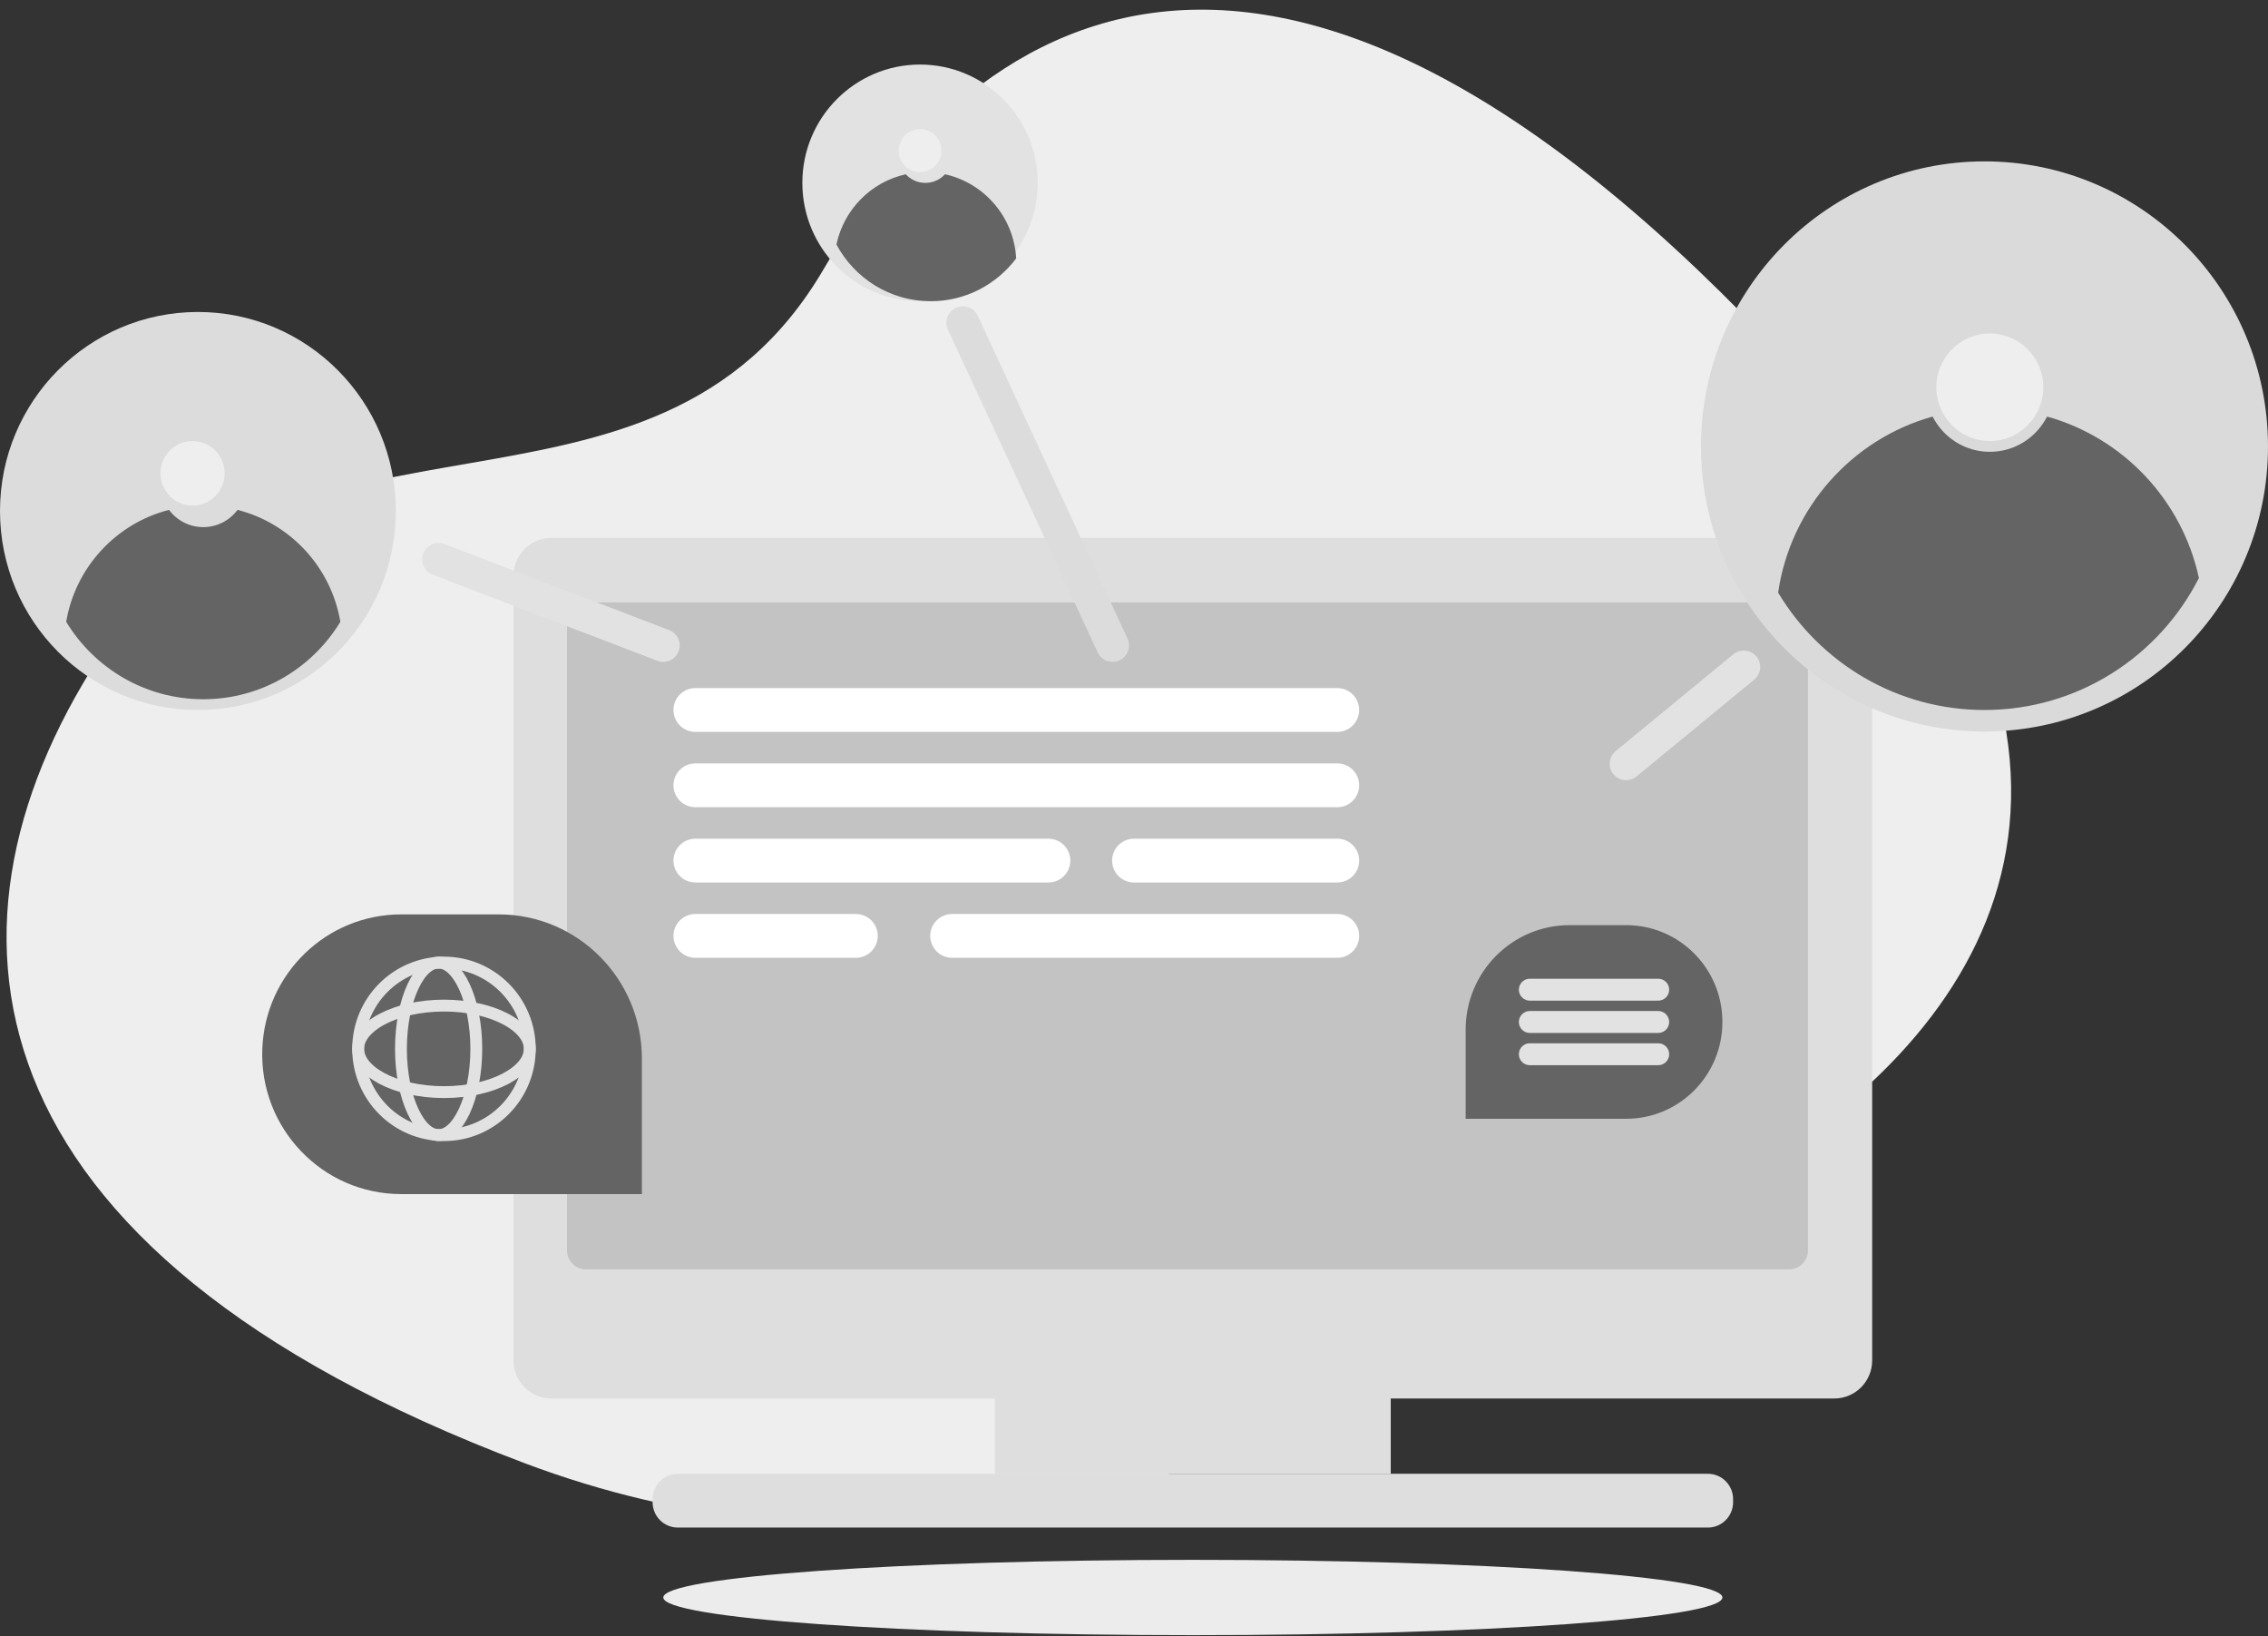 <svg width="183" height="132" viewBox="0 0 183 132" fill="none" xmlns="http://www.w3.org/2000/svg">
<rect x="0" y="0" width="183" height="132" fill="#333333" stroke="none"/>
<g clip-path="url(#clip0_17_17692)">
<path d="M148.471 33.846C174.424 63.584 159.155 84.126 140.461 95.07C129.916 101.244 119.015 107.273 108.224 113.001C92.254 121.476 68.228 127.811 42.297 118.025C-3.483 100.751 -6.343 74.281 8.631 52.071C23.606 29.861 52.775 45.141 66.466 21.697C80.157 -1.747 106.114 -14.687 148.471 33.846Z" fill="#EEEEEE"/>
<path d="M96.248 131.911C119.847 131.911 138.977 130.551 138.977 128.873C138.977 127.196 119.847 125.836 96.248 125.836C72.65 125.836 53.52 127.196 53.52 128.873C53.52 130.551 72.65 131.911 96.248 131.911Z" fill="#ECECEC"/>
<path d="M148.01 43.393H44.484C42.8 43.393 41.434 44.767 41.434 46.462V109.749C41.434 111.445 42.8 112.819 44.484 112.819H148.01C149.695 112.819 151.061 111.445 151.061 109.749V46.462C151.061 44.767 149.695 43.393 148.01 43.393Z" fill="#DEDEDE"/>
<path d="M144.357 48.598H47.275C46.433 48.598 45.75 49.285 45.75 50.132V100.868C45.75 101.716 46.433 102.403 47.275 102.403H144.357C145.199 102.403 145.882 101.716 145.882 100.868V50.132C145.882 49.285 145.199 48.598 144.357 48.598Z" fill="#C3C3C3"/>
<path d="M112.217 103.271H80.278V118.892H112.217V103.271Z" fill="#DEDEDE"/>
<path d="M137.806 118.893H54.691C53.567 118.893 52.656 119.809 52.656 120.939V121.185C52.656 122.315 53.567 123.232 54.691 123.232H137.806C138.929 123.232 139.84 122.315 139.84 121.185V120.939C139.84 119.809 138.929 118.893 137.806 118.893Z" fill="#DEDEDE"/>
<path d="M138.977 82.443C138.977 78.13 135.501 74.633 131.213 74.633H126.649C122.016 74.633 118.26 78.412 118.26 83.073V90.254H131.213C135.501 90.254 138.977 86.757 138.977 82.443Z" fill="#646464"/>
<path d="M56.108 57.277H107.901" stroke="white" stroke-width="3.534" stroke-linecap="round"/>
<path d="M56.108 63.352H107.901" stroke="white" stroke-width="3.534" stroke-linecap="round"/>
<path d="M56.108 69.426H84.594M107.901 69.426H91.5" stroke="white" stroke-width="3.534" stroke-linecap="round"/>
<path d="M56.108 75.5H69.056M107.901 75.5H76.825" stroke="white" stroke-width="3.534" stroke-linecap="round"/>
<path d="M123.438 79.84H133.797" stroke="#E2E2E2" stroke-width="1.767" stroke-linecap="round"/>
<path d="M123.438 82.445H133.797" stroke="#E2E2E2" stroke-width="1.767" stroke-linecap="round"/>
<path d="M123.438 85.047H133.797" stroke="#E2E2E2" stroke-width="1.767" stroke-linecap="round"/>
<path d="M21.165 84.613C21.396 78.556 26.345 73.766 32.37 73.766H40.236C46.618 73.766 51.792 78.97 51.792 85.391V96.329H32.37C26.008 96.329 20.92 91.01 21.165 84.613Z" fill="#646464"/>
<path d="M42.748 84.614C42.748 88.458 39.648 91.575 35.823 91.575C31.998 91.575 28.898 88.458 28.898 84.614C28.898 80.769 31.998 77.652 35.823 77.652C39.648 77.652 42.748 80.769 42.748 84.614Z" stroke="#E2E2E2" stroke-width="0.956"/>
<path d="M38.432 84.614C38.432 86.603 38.053 88.385 37.46 89.653C36.851 90.954 36.092 91.575 35.392 91.575C34.692 91.575 33.932 90.954 33.324 89.653C32.73 88.385 32.352 86.603 32.352 84.614C32.352 82.624 32.73 80.843 33.324 79.575C33.932 78.274 34.692 77.652 35.392 77.652C36.092 77.652 36.851 78.274 37.46 79.575C38.053 80.843 38.432 82.624 38.432 84.614Z" stroke="#E2E2E2" stroke-width="0.956"/>
<path d="M35.823 81.123C37.796 81.123 39.561 81.549 40.818 82.219C42.094 82.898 42.748 83.764 42.748 84.613C42.748 85.462 42.094 86.328 40.818 87.008C39.561 87.677 37.796 88.103 35.823 88.103C33.85 88.103 32.085 87.677 30.828 87.008C29.552 86.328 28.898 85.462 28.898 84.613C28.898 83.764 29.552 82.898 30.828 82.219C32.085 81.549 33.85 81.123 35.823 81.123Z" stroke="#E2E2E2" stroke-width="0.956"/>
<path d="M74.236 24.299C79.48 24.299 83.731 20.025 83.731 14.753C83.731 9.481 79.48 5.207 74.236 5.207C68.991 5.207 64.74 9.481 64.74 14.753C64.74 20.025 68.991 24.299 74.236 24.299Z" fill="#E2E2E2"/>
<path fill-rule="evenodd" clip-rule="evenodd" d="M67.49 19.724C68.086 16.903 70.285 14.678 73.084 14.059C73.478 14.486 74.042 14.754 74.668 14.754C75.293 14.754 75.857 14.486 76.251 14.059C79.412 14.758 81.808 17.505 81.993 20.845C80.418 22.944 77.916 24.3 75.099 24.3C71.808 24.3 68.946 22.448 67.49 19.724Z" fill="#646464"/>
<path d="M74.236 13.885C75.19 13.885 75.963 13.108 75.963 12.15C75.963 11.191 75.19 10.414 74.236 10.414C73.283 10.414 72.51 11.191 72.51 12.15C72.51 13.108 73.283 13.885 74.236 13.885Z" fill="#EEEEEE"/>
<path d="M15.969 57.278C24.789 57.278 31.939 50.09 31.939 41.223C31.939 32.356 24.789 25.168 15.969 25.168C7.15 25.168 0 32.356 0 41.223C0 50.09 7.15 57.278 15.969 57.278Z" fill="#DCDCDC"/>
<path fill-rule="evenodd" clip-rule="evenodd" d="M5.34 50.161C6.087 45.754 9.376 42.218 13.637 41.133C14.267 41.977 15.271 42.524 16.402 42.524C17.532 42.524 18.536 41.977 19.166 41.133C23.427 42.218 26.716 45.754 27.463 50.161C25.19 53.908 21.086 56.409 16.402 56.409C11.717 56.409 7.613 53.908 5.34 50.161Z" fill="#646464"/>
<path d="M15.538 40.789C16.968 40.789 18.128 39.623 18.128 38.185C18.128 36.748 16.968 35.582 15.538 35.582C14.108 35.582 12.948 36.748 12.948 38.185C12.948 39.623 14.108 40.789 15.538 40.789Z" fill="#EEEEEE"/>
<path d="M160.125 59.012C172.759 59.012 183 48.716 183 36.015C183 23.314 172.759 13.018 160.125 13.018C147.491 13.018 137.25 23.314 137.25 36.015C137.25 48.716 147.491 59.012 160.125 59.012Z" fill="#DADADA"/>
<path fill-rule="evenodd" clip-rule="evenodd" d="M143.474 47.808C144.466 40.965 149.431 35.417 155.94 33.605C156.796 35.293 158.542 36.449 160.557 36.449C162.57 36.449 164.316 35.293 165.173 33.605C171.304 35.312 176.065 40.334 177.426 46.631C174.211 52.951 167.67 57.277 160.125 57.277C153.057 57.277 146.871 53.482 143.474 47.808Z" fill="#646464"/>
<path d="M160.556 35.581C162.94 35.581 164.872 33.638 164.872 31.241C164.872 28.845 162.94 26.902 160.556 26.902C158.173 26.902 156.24 28.845 156.24 31.241C156.24 33.638 158.173 35.581 160.556 35.581Z" fill="#EEEEEE"/>
<path d="M77.689 26.035L89.773 52.07" stroke="#DCDCDC" stroke-width="2.651" stroke-linecap="round"/>
<path d="M35.392 45.127L53.519 52.07" stroke="#E2E2E2" stroke-width="2.651" stroke-linecap="round"/>
<path d="M140.702 53.805L131.207 61.615" stroke="#E2E2E2" stroke-width="2.651" stroke-linecap="round"/>
</g>
<defs>
<clipPath id="clip0_17_17692">
<rect width="183" height="132" fill="white"/>
</clipPath>
</defs>
</svg>
